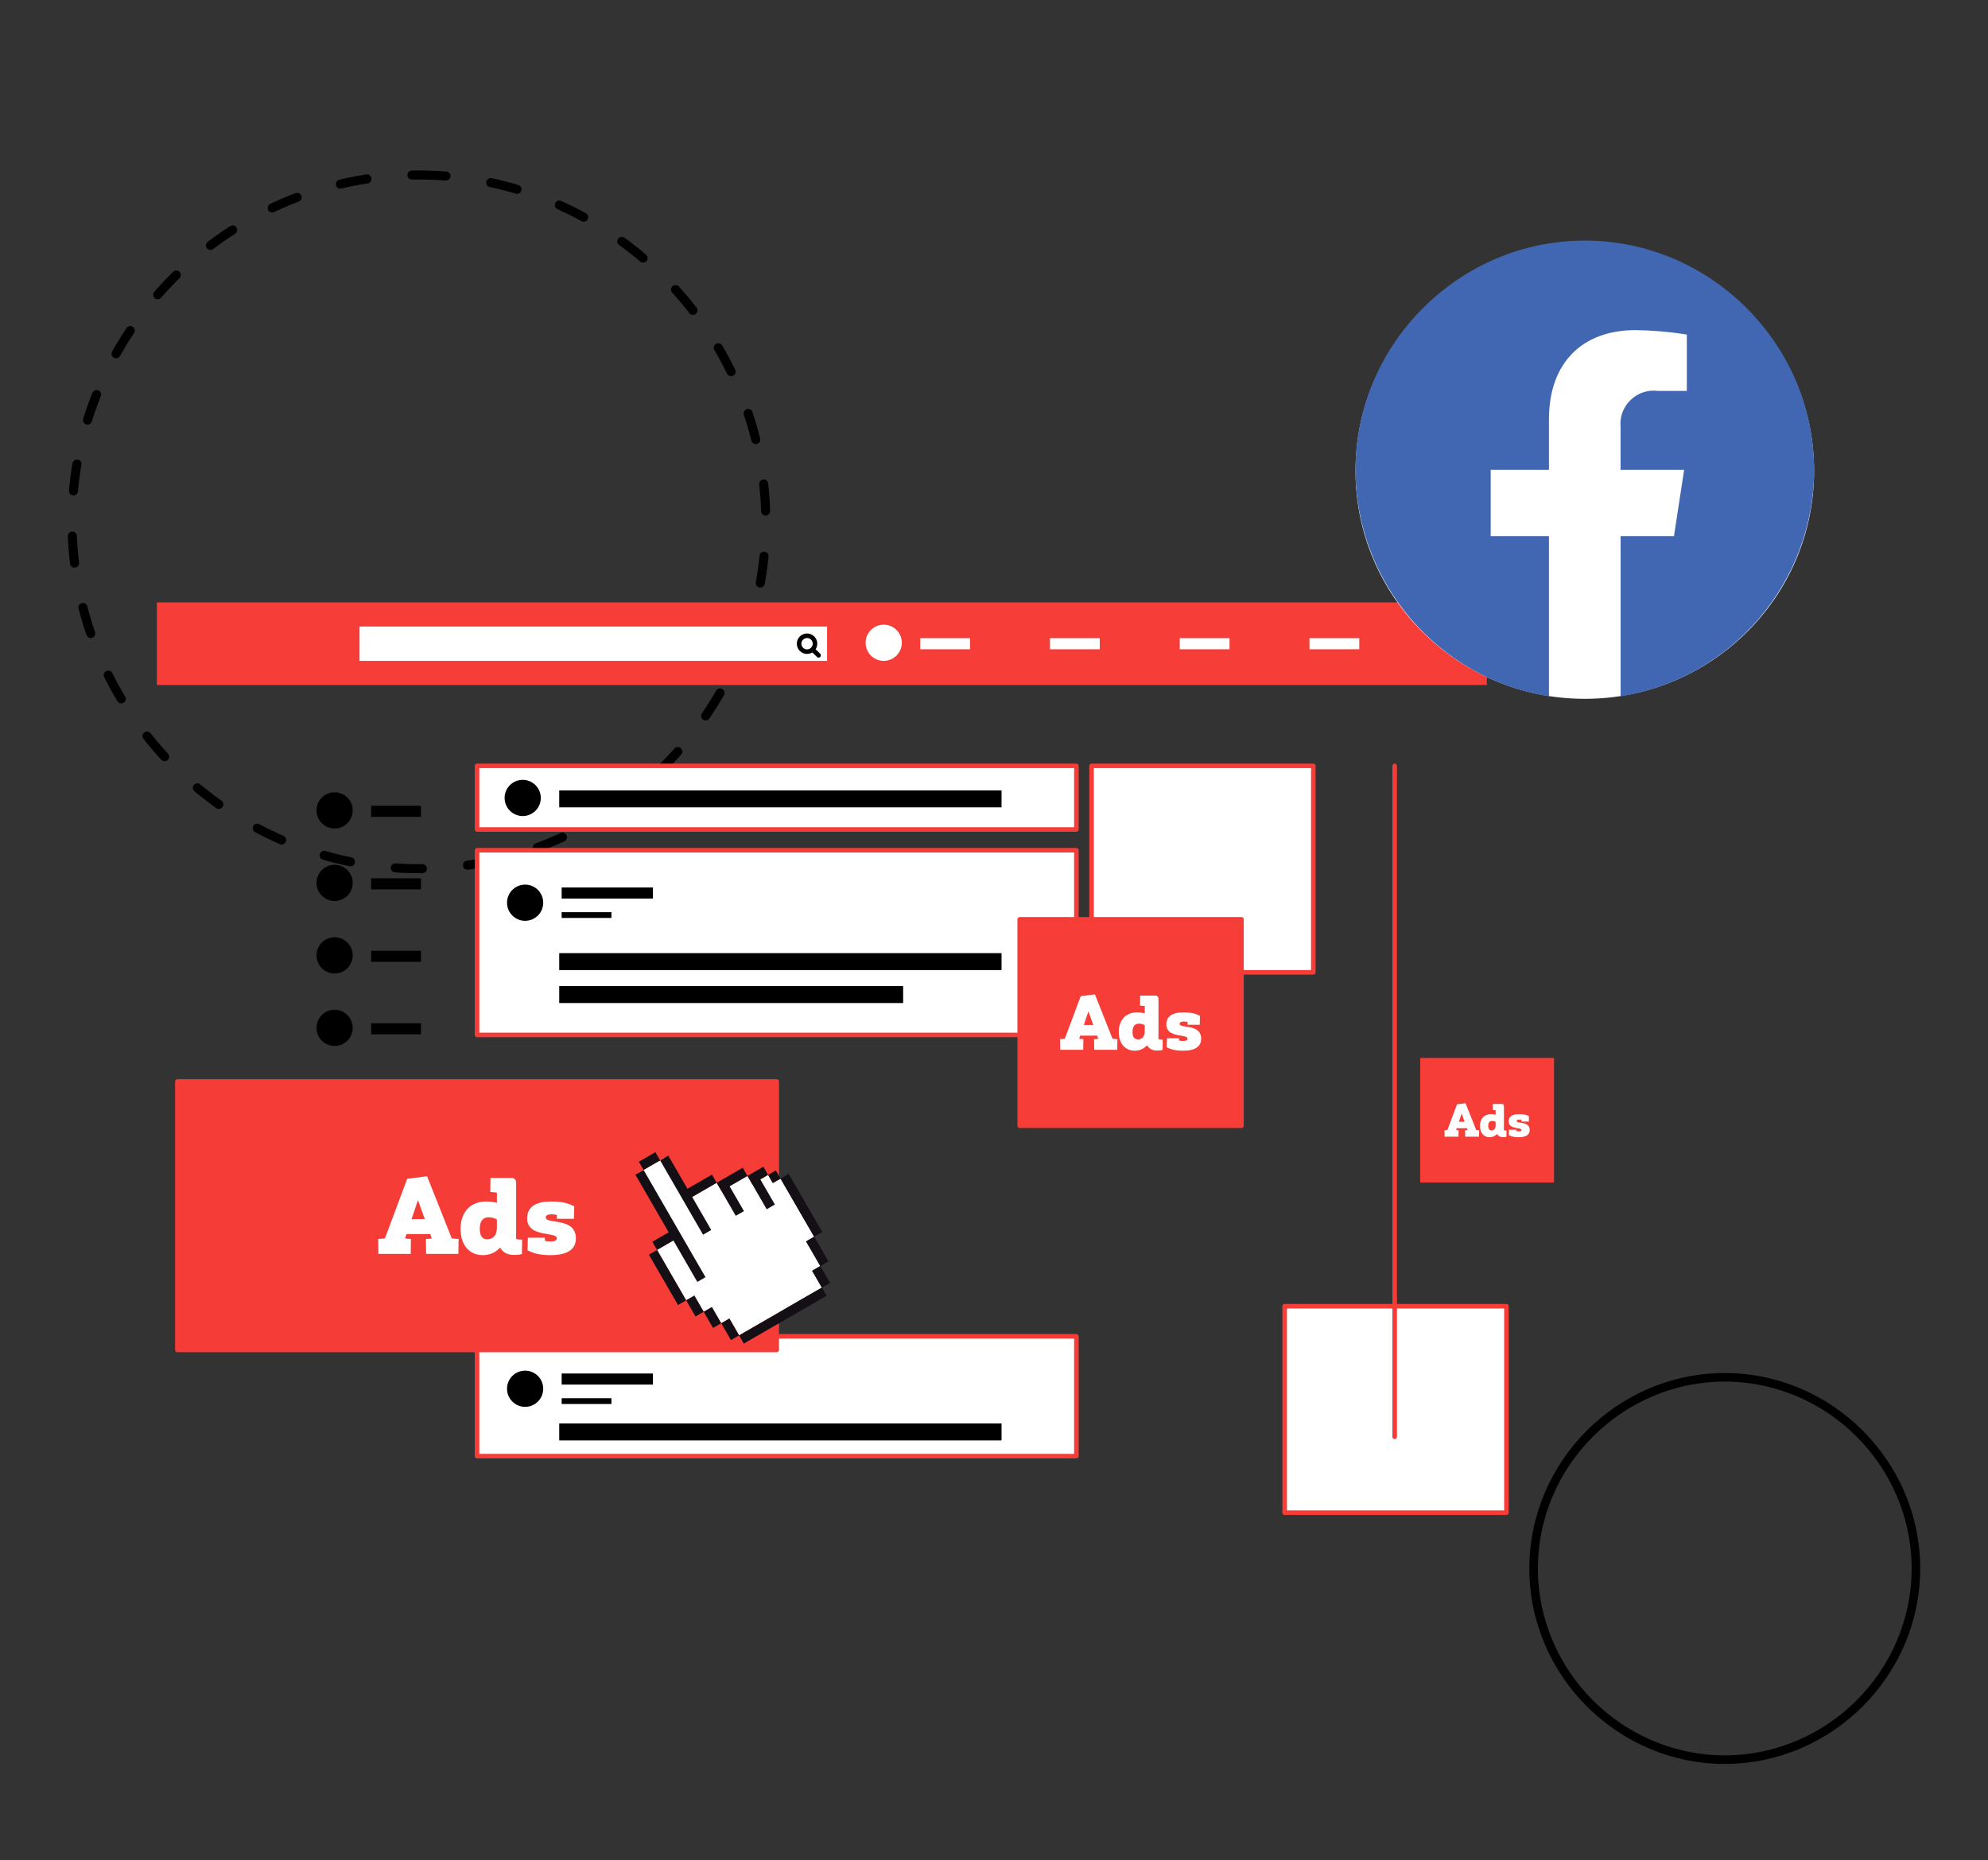 <?xml version="1.0" encoding="UTF-8" standalone="no"?><!DOCTYPE svg PUBLIC "-//W3C//DTD SVG 1.1//EN" "http://www.w3.org/Graphics/SVG/1.1/DTD/svg11.dtd"><svg width="100%" height="100%" viewBox="0 0 44534 41667" version="1.1" xmlns="http://www.w3.org/2000/svg" xmlns:xlink="http://www.w3.org/1999/xlink" xml:space="preserve" xmlns:serif="http://www.serif.com/" style="fill-rule:evenodd;clip-rule:evenodd;stroke-linecap:round;stroke-linejoin:round;"><rect x="0" y="0" width="44534" height="41667" fill="#333333" stroke="none"/><g id="Artboard1"><path id="Path_1465" d="M38637.1,30853.2c2348.86,0.828 4281.44,1933.39 4282.27,4282.27c-0.828,2348.86 -1933.39,4281.44 -4282.27,4282.27c-2348.86,-0.825 -4281.44,-1933.39 -4282.27,-4282.27c0.829,-2348.86 1933.39,-4281.44 4282.27,-4282.27Z" style="fill:none;fill-rule:nonzero;stroke:#000;stroke-width:192.26px;"/><path id="Path_1466" d="M9384.46,3919.58c4261.83,2.036 7768.17,3508.37 7770.2,7770.2c-1.999,4261.86 -3508.35,7768.25 -7770.2,7770.28c-4261.98,-1.85 -7768.55,-3508.27 -7770.53,-7770.28c2.036,-4261.96 3508.57,-7768.35 7770.53,-7770.2Z" style="fill:none;fill-rule:nonzero;stroke:#000;stroke-width:202.57px;stroke-dasharray:607.7,1012.84,0,0;"/><rect x="3513.97" y="13494.3" width="29792.9" height="1850.6" style="fill:#f63d37;"/><rect x="10686.6" y="17156.3" width="13426" height="1425.57" style="fill:#fff;stroke:#f53c37;stroke-width:101.91px;stroke-miterlimit:1.5;"/><rect x="10686.6" y="19046.7" width="13426" height="4136.75" style="fill:#fff;stroke:#f53c37;stroke-width:101.91px;stroke-miterlimit:1.5;"/><rect x="10686.6" y="29934.4" width="13426" height="2684.27" style="fill:#fff;stroke:#f53c37;stroke-width:101.91px;stroke-miterlimit:1.5;"/><rect x="24452.1" y="17156.3" width="4967.9" height="4624.77" style="fill:#fff;stroke:#f63d37;stroke-width:101.91px;stroke-miterlimit:1.5;"/><rect x="22842.8" y="20593.4" width="4967.9" height="4624.77" style="fill:#f63d37;stroke:#f53c37;stroke-width:101.91px;stroke-miterlimit:1.5;"/><rect x="31814.3" y="23699.4" width="2997.85" height="2790.79" style="fill:#f63d37;"/><rect x="28778.2" y="29260.3" width="4967.9" height="4624.77" style="fill:#fff;stroke:#f63d37;stroke-width:101.91px;stroke-miterlimit:1.5;"/><rect x="8053.82" y="14035" width="10473.7" height="769.122" style="fill:#fff;"/><rect x="20614.5" y="14295.4" width="1115.18" height="248.388" style="fill:#fff;"/><rect x="8314.06" y="18050.2" width="1115.18" height="248.388"/><rect x="12581.8" y="19880.1" width="2045.1" height="248.388"/><rect x="12581.8" y="30767.9" width="2045.1" height="248.388"/><rect x="12581.8" y="20433.6" width="1115.18" height="129.78"/><rect x="12581.8" y="31321.4" width="1115.18" height="129.78"/><rect x="12527.5" y="17706.2" width="9908.52" height="379.401"/><rect x="12527.5" y="21351.5" width="9908.52" height="379.401"/><rect x="12527.5" y="31887.6" width="9908.52" height="379.401"/><rect x="12527.5" y="22089.8" width="7704.25" height="379.401"/><rect x="8314.06" y="19674.2" width="1115.18" height="248.388"/><rect x="8314.06" y="21298.2" width="1115.18" height="248.388"/><rect x="8314.06" y="22922.2" width="1115.18" height="248.388"/><rect x="8314.06" y="24546.2" width="1115.18" height="248.388"/><rect x="8314.06" y="26170.3" width="1115.18" height="248.388"/><rect x="23521" y="14295.4" width="1115.18" height="248.388" style="fill:#fff;"/><rect x="26427.6" y="14295.4" width="1115.18" height="248.388" style="fill:#fff;"/><rect x="29334.1" y="14295.4" width="1115.18" height="248.388" style="fill:#fff;"/><circle cx="19796.3" cy="14398.7" r="405.44" style="fill:#fff;"/><circle cx="7495.81" cy="18153.5" r="405.44"/><circle cx="11763.5" cy="20221.8" r="405.44"/><circle cx="11763.5" cy="31109.5" r="405.44"/><circle cx="11709.3" cy="17875" r="405.44"/><circle cx="7495.81" cy="19777.5" r="405.44"/><circle cx="7495.81" cy="21401.5" r="405.44"/><circle cx="7495.81" cy="23025.5" r="405.44"/><circle cx="7495.81" cy="24649.6" r="405.44"/><circle cx="7495.81" cy="26273.6" r="405.44"/><circle cx="18079.2" cy="14419.6" r="178.171" style="fill:none;stroke:#000;stroke-width:101.91px;stroke-miterlimit:1.5;"/><path d="M18210.5,14555.8l126.67,124.492" style="fill:none;stroke:#000;stroke-width:101.91px;stroke-miterlimit:1.5;"/><path d="M31242.7,17156.3l-0,15028.7" style="fill:none;stroke:#f53c37;stroke-width:101.91px;stroke-miterlimit:1.5;"/><g><path d="M24922.2,23268.4l-394.895,-993.606l-318.282,41.045l-355.576,952.561c-32.48,5.145 -73.508,8.574 -107.699,8.574l3.42,239.216l516.269,-0l3.422,-239.216c-30.774,0 -64.964,-1.715 -94.026,-6.859l23.933,-70.314l379.824,0l23.933,70.314c-29.061,5.144 -63.251,6.859 -94.024,6.859l3.421,239.216l516.269,-0l3.42,-239.216c-35.901,0 -76.929,-3.429 -109.409,-8.574Zm-643.071,-307.814l102.703,-304.416l109.55,304.416l-212.253,0Z" style="fill:#fff;fill-rule:nonzero;"/><path d="M25951.7,23278.7l0,-906.467c0,-39.299 -30.764,-70.055 -70.071,-70.055l-340.245,-0l-3.423,223.823c29.096,1.718 70.173,5.135 106.116,10.261l-0,164.374c-46.213,-13.67 -102.693,-22.213 -174.578,-22.213c-242.828,0 -406.892,164.041 -406.892,437.711c-0,280.48 160.646,420.599 355.546,420.599c119.808,0 212.231,-49.554 277.194,-121.323c54.688,95.691 145.265,117.905 222.171,117.905c80.358,0 109.431,-10.252 126.533,-13.67l3.421,-230.678c-37.625,-0 -64.988,-3.423 -95.772,-10.267Zm-461.662,5.136c-75.308,0 -119.808,-51.337 -119.808,-167.702c-0,-140.323 61.615,-184.814 143.769,-184.814c53.058,0 97.558,15.4 130.078,35.935l-0,135.189c-0,123.21 -71.886,181.392 -154.039,181.392Z" style="fill:#fff;fill-rule:nonzero;"/><path d="M26425.4,22934.5c0,-34.037 30.821,-51.056 89.039,-51.056c41.211,0 68.631,5.136 89.197,10.27l-0,61.559l272.242,-0l5.132,-199.939c-75.333,-37.595 -166.08,-76.901 -369.919,-76.901c-270.26,0 -383.053,102.535 -383.053,270.004c0,314.387 473.727,206.124 473.727,317.838c0,37.969 -34.244,51.775 -101.024,51.775c-41.203,0 -68.62,-5.133 -89.183,-10.267l0,-49.59l-272.24,0l-5.134,201.649c77.047,37.596 169.506,76.901 369.907,76.901c280.538,0 403.587,-102.534 403.587,-268.298c0,-344.156 -482.278,-221.465 -482.278,-333.945Z" style="fill:#fff;fill-rule:nonzero;"/></g><g><path d="M33069.1,25313.6l-238.297,-599.585l-192.065,24.769l-214.57,574.816c-19.6,3.105 -44.358,5.175 -64.991,5.175l2.064,144.353l311.539,-0l2.065,-144.353c-18.57,-0 -39.202,-1.035 -56.739,-4.14l14.443,-42.43l229.202,0l14.442,42.43c-17.537,3.105 -38.169,4.14 -56.738,4.14l2.064,144.353l311.539,-0l2.064,-144.353c-21.664,-0 -46.422,-2.07 -66.022,-5.175Zm-388.057,-185.748l61.975,-183.698l66.108,183.698l-128.083,0Z" style="fill:#fff;fill-rule:nonzero;"/><path d="M33690.3,25319.8l-0,-547.001c-0,-23.715 -18.565,-42.275 -42.284,-42.275l-205.319,0l-2.065,135.065c17.557,1.037 42.345,3.099 64.035,6.192l-0,99.19c-27.887,-8.249 -61.97,-13.404 -105.348,-13.404c-146.533,0 -245.537,98.99 -245.537,264.134c0,169.254 96.941,253.808 214.552,253.808c72.298,-0 128.07,-29.904 167.271,-73.212c33.002,57.745 87.66,71.149 134.068,71.149c48.491,0 66.036,-6.186 76.356,-8.249l2.064,-139.201c-22.705,-0 -39.217,-2.065 -57.793,-6.196Zm-278.587,3.1c-45.444,-0 -72.297,-30.979 -72.297,-101.199c-0,-84.677 37.181,-111.525 86.756,-111.525c32.017,0 58.871,9.293 78.495,21.685l-0,81.579c-0,74.35 -43.379,109.46 -92.954,109.46Z" style="fill:#fff;fill-rule:nonzero;"/><path d="M33976.2,25112.1c-0,-20.539 18.598,-30.809 53.73,-30.809c24.868,-0 41.415,3.099 53.825,6.197l-0,37.147l164.283,0l3.096,-120.651c-45.459,-22.687 -100.22,-46.406 -223.225,-46.406c-163.087,0 -231.151,61.874 -231.151,162.933c0,189.714 285.868,124.383 285.868,191.797c-0,22.912 -20.665,31.243 -60.962,31.243c-24.864,0 -41.409,-3.098 -53.817,-6.196l-0,-29.924l-164.282,-0l-3.098,121.684c46.493,22.687 102.288,46.405 223.218,46.405c169.289,-0 243.542,-61.874 243.542,-161.903c0,-207.679 -291.027,-133.641 -291.027,-201.517Z" style="fill:#fff;fill-rule:nonzero;"/></g><rect x="3973.63" y="24225.6" width="13426" height="6014.73" style="fill:#f53c37;stroke:#f53c37;stroke-width:101.91px;stroke-miterlimit:1.5;"/><g><path d="M10120,27740.9l-553.09,-1391.64l-445.785,57.488l-498.021,1334.16c-45.492,7.206 -102.956,12.01 -150.843,12.01l4.789,335.045l723.087,-0l4.793,-335.045c-43.102,0 -90.988,-2.402 -131.692,-9.608l33.521,-98.48l531.981,-0l33.52,98.48c-40.703,7.206 -88.59,9.608 -131.689,9.608l4.79,335.045l723.087,-0l4.79,-335.045c-50.282,0 -107.746,-4.804 -153.238,-12.01Zm-900.686,-431.123l143.846,-426.366l153.436,426.366l-297.282,-0Z" style="fill:#fff;fill-rule:nonzero;"/><path d="M11562,27755.3l-0,-1269.6c-0,-55.042 -43.089,-98.119 -98.142,-98.119l-476.547,-0l-4.795,313.486c40.752,2.407 98.285,7.193 148.626,14.372l0,230.222c-64.725,-19.147 -143.831,-31.111 -244.513,-31.111c-340.105,-0 -569.894,229.755 -569.894,613.057c0,392.841 225.002,589.092 497.979,589.092c167.802,-0 297.25,-69.406 388.237,-169.925c76.597,134.025 203.459,165.138 311.173,165.138c112.549,0 153.27,-14.36 177.223,-19.146l4.79,-323.089c-52.696,0 -91.022,-4.793 -134.137,-14.38Zm-646.605,7.194c-105.476,0 -167.802,-71.903 -167.802,-234.884c-0,-196.535 86.298,-258.85 201.363,-258.85c74.312,0 136.639,21.569 182.186,50.331l0,189.345c0,172.568 -100.682,254.058 -215.747,254.058Z" style="fill:#fff;fill-rule:nonzero;"/><path d="M12225.5,27273.2c0,-47.672 43.168,-71.509 124.709,-71.509c57.718,0 96.124,7.194 124.928,14.384l-0,86.219l381.302,0l7.188,-280.033c-105.511,-52.656 -232.612,-107.708 -518.109,-107.708c-378.526,-0 -536.503,143.609 -536.503,378.168c-0,440.329 663.502,288.696 663.502,445.163c-0,53.179 -47.963,72.517 -141.494,72.517c-57.709,-0 -96.11,-7.19 -124.91,-14.381l0,-69.455l-381.3,-0l-7.19,282.43c107.911,52.656 237.41,107.707 518.092,107.707c392.921,-0 565.264,-143.61 565.264,-375.778c-0,-482.026 -675.479,-310.184 -675.479,-467.724Z" style="fill:#fff;fill-rule:nonzero;"/></g><g><g><path d="M14896.2,25930.8l-597.974,345.24l853.569,1469.42l-432.99,254.202l652.368,1128.81l183.167,-105.751l209.336,362.58l183.146,-105.74l209.347,362.601l183.167,-105.752l217.886,377.389l1853.15,-1069.92l-217.885,-377.389l183.156,-105.745l-318.581,-551.799l183.156,-105.746l-755.033,-1300.62l-173.246,100.024l-105.745,-183.157l-356.673,205.925l-105.746,-183.157l-583.206,336.714l-105.745,-183.156l-549.459,317.23l-609.17,-882.193Z" style="fill:#fff;"/><path d="M14682.2,25810.1l-371.149,214.283l105.746,183.156l371.149,-214.282l-105.746,-183.157Zm1955.86,348.89l-583.206,336.714l-105.739,-183.146l-549.46,317.23l-428.554,-742.277l-183.156,105.746l961.448,1665.28l183.157,-105.746l-427.155,-739.854l549.459,-317.23l427.155,739.854l183.157,-105.746l-321.41,-556.697l400.049,-230.969l-105.745,-183.156Zm105.745,183.156l431.172,746.812l183.167,-105.752l-325.426,-563.654l173.506,-100.174l-105.746,-183.157l-356.673,205.925Zm-1764.36,1262.86l-366.323,211.497l105.709,183.094l-182.657,105.457l651.879,1129.09l183.146,-105.74l-651.843,-1129.03l365.835,-211.215l535.674,927.815l183.136,-105.733l-1387.2,-2402.71l-183.136,105.734l745.784,1291.74Zm784.257,1780.23l-209.336,-362.58l-183.167,105.751l209.336,362.58l183.167,-105.751Zm392.493,256.861l-209.347,-362.601l-183.146,105.74l209.347,362.6l183.146,-105.739Zm1329.26,-3239.8l-105.709,-183.095l-173.516,100.18l105.745,183.157l173.246,-100.024l751.945,1302.41l-180.068,103.963l318.581,551.799l-183.156,105.745l217.885,377.389l183.157,-105.746l-217.886,-377.388l183.157,-105.746l-318.582,-551.799l180.068,-103.962l-751.98,-1302.47l-182.887,105.59Zm-928.202,3511.44l-217.886,-377.389l-183.167,105.752l217.886,377.388l183.167,-105.751Zm1855.16,-1071.08l-1855.67,1071.37l105.758,183.177l1855.67,-1071.37l-105.758,-183.178Z" style="fill:#140f15;"/></g></g><ellipse cx="35501.6" cy="10549.6" rx="5136.25" ry="5104.79" style="fill:#fff;"/><g><path id="Icon_awesome-facebook" d="M40637.8,10524.6c-0.523,-2817.32 -2318.97,-5135.35 -5136.3,-5135.35c-2817.68,-0 -5136.3,2318.61 -5136.3,5136.3c0,2515.95 1848.62,4680.04 4333.66,5073.2l0,-3589.35l-1304.84,0l-0,-1484.8l1304.84,0l0,-1131.65c0,-1287.16 765.82,-1998.2 1939.88,-1998.2c384.838,5.37 768.772,38.84 1148.73,100.145l-0,1262.43l-648.003,0c-32.327,-4.286 -64.899,-6.433 -97.51,-6.433c-407.191,-0 -742.255,335.066 -742.255,742.255c-0,22.108 0.988,44.204 2.961,66.225l0,965.229l1424.43,-0l-227.685,1484.8l-1195.27,0l-0,3589.36c2485.03,-393.908 4333.39,-2558.09 4333.66,-5074.15l0.019,0l-0.014,-0.003Z" style="fill:#4267b2;fill-rule:nonzero;"/></g></g></svg>